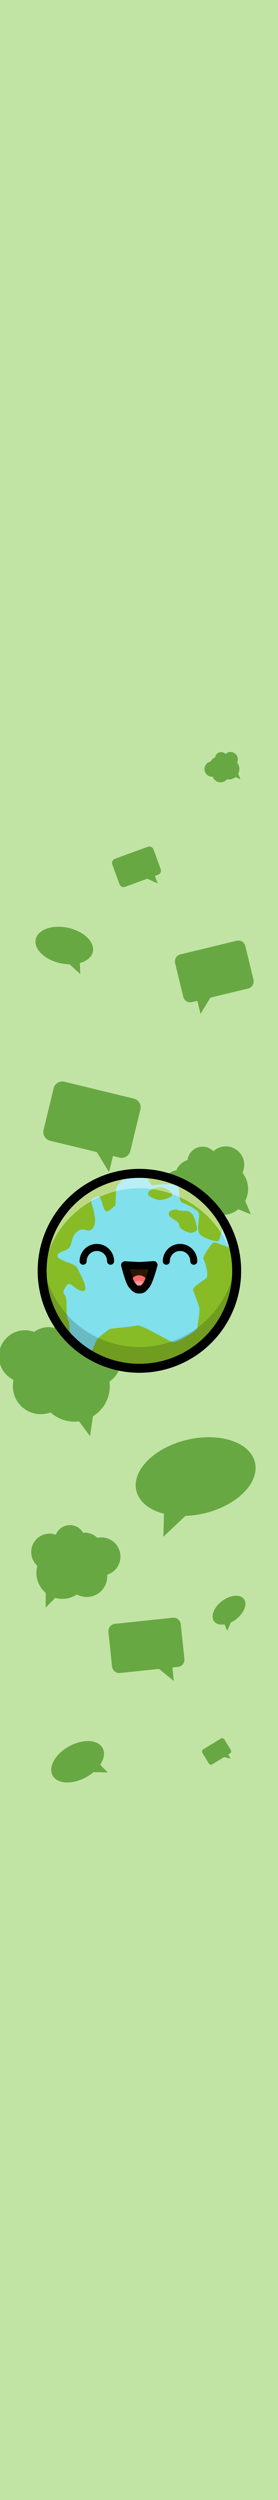 <?xml version="1.0" encoding="UTF-8" standalone="no"?>
<!-- Created with Inkscape (http://www.inkscape.org/) -->

<svg
   xmlns:dc="http://purl.org/dc/elements/1.1/"
   xmlns:cc="http://creativecommons.org/ns#"
   xmlns:rdf="http://www.w3.org/1999/02/22-rdf-syntax-ns#"
   xmlns:svg="http://www.w3.org/2000/svg"
   xmlns="http://www.w3.org/2000/svg"
   xmlns:sodipodi="http://sodipodi.sourceforge.net/DTD/sodipodi-0.dtd"
   xmlns:inkscape="http://www.inkscape.org/namespaces/inkscape"
   width="41.275mm"
   height="370.417mm"
   viewBox="0 0 41.275 370.417"
   version="1.1"
   id="svg8"
   inkscape:version="0.92.4 (5da689c313, 2019-01-14)"
   sodipodi:docname="sidebar-pnyx-green.svg">
  <defs
     id="defs2" />
  <sodipodi:namedview
     id="base"
     pagecolor="#ffffff"
     bordercolor="#666666"
     borderopacity="1.0"
     inkscape:pageopacity="0.0"
     inkscape:pageshadow="2"
     inkscape:zoom="2.301923"
     inkscape:cx="105.4677"
     inkscape:cy="620.66323"
     inkscape:document-units="mm"
     inkscape:current-layer="layer1"
     showgrid="false"
     inkscape:snap-global="false"
     inkscape:window-width="2560"
     inkscape:window-height="1345"
     inkscape:window-x="0"
     inkscape:window-y="27"
     inkscape:window-maximized="1"
     fit-margin-top="0"
     fit-margin-left="0"
     fit-margin-right="0"
     fit-margin-bottom="0" />
  <g
     inkscape:label="Layer 1"
     inkscape:groupmode="layer"
     id="layer1"
     transform="translate(-148.962,-24.053)">
    <rect
       style="opacity:1;fill:#c1e4a5;fill-opacity:1;stroke:none;stroke-width:3.298;stroke-linecap:round;stroke-linejoin:round;stroke-miterlimit:4;stroke-dasharray:none;stroke-dashoffset:0;stroke-opacity:1"
       id="rect4485"
       width="41.275"
       height="370.417"
       x="148.962"
       y="24.053"
       ry="0"
       inkscape:export-xdpi="96"
       inkscape:export-ydpi="96" />
    <g
       id="g2268"
       style="fill:#68a842;fill-opacity:1">
      <path
         inkscape:connector-curvature="0"
         id="path4509"
         d="m 159.082,161.532 a 4.342,2.683 12.365 0 0 -4.816,1.691 4.342,2.683 12.365 0 0 3.667,3.551 4.342,2.683 12.365 0 0 1.357,0.156 l 1.595,1.454 -0.075,-1.634 a 4.342,2.683 12.365 0 0 1.939,-1.668 4.342,2.683 12.365 0 0 -3.666,-3.551 z"
         style="opacity:1;fill:#68a842;fill-opacity:1;stroke:none;stroke-width:2.759;stroke-linecap:round;stroke-linejoin:round;stroke-miterlimit:4;stroke-dasharray:none;stroke-dashoffset:0;stroke-opacity:1" />
      <path
         inkscape:connector-curvature="0"
         id="rect4514"
         d="m 175.752,165.462 c -0.578,0.14 -0.93,0.718 -0.79,1.295 l 1.209,4.99 c 0.14,0.578 0.718,0.93 1.295,0.79 l 0.794,-0.192 0.469,1.936 1.467,-2.405 5.61,-1.36 c 0.578,-0.14 0.93,-0.718 0.79,-1.295 l -1.209,-4.99 c -0.14,-0.578 -0.718,-0.93 -1.295,-0.79 z"
         style="opacity:1;fill:#68a842;fill-opacity:1;stroke:none;stroke-width:4.086;stroke-linecap:round;stroke-linejoin:round;stroke-miterlimit:4;stroke-dasharray:none;stroke-dashoffset:0;stroke-opacity:1" />
      <path
         inkscape:connector-curvature="0"
         id="path4519"
         d="m 159.343,250.02 a 2.244,2.244 0 0 1 1.949,1.135 2.629,2.629 0 0 1 0.26,-0.013 2.629,2.629 0 0 1 1.854,0.767 2.84,2.84 0 0 1 0.6,-0.066 2.84,2.84 0 0 1 2.839,2.839 2.84,2.84 0 0 1 -1.975,2.704 3.05,3.05 0 0 1 0.012,0.241 3.05,3.05 0 0 1 -3.05,3.05 3.05,3.05 0 0 1 -1.461,-0.376 3.856,3.856 0 0 1 -2.15,0.657 3.856,3.856 0 0 1 -1.053,-0.148 l -1.422,1.422 v -2.179 a 3.856,3.856 0 0 1 -1.381,-2.952 3.856,3.856 0 0 1 0.145,-1.046 2.734,2.734 0 0 1 -0.917,-2.038 2.734,2.734 0 0 1 2.734,-2.734 2.734,2.734 0 0 1 0.926,0.164 2.244,2.244 0 0 1 2.089,-1.426 z"
         style="opacity:1;fill:#68a842;fill-opacity:1;stroke:none;stroke-width:5.607;stroke-linecap:round;stroke-linejoin:round;stroke-miterlimit:4;stroke-dasharray:none;stroke-dashoffset:0;stroke-opacity:1" />
      <path
         style="opacity:1;fill:#68a842;fill-opacity:1;stroke:none;stroke-width:5.607;stroke-linecap:round;stroke-linejoin:round;stroke-miterlimit:4;stroke-dasharray:none;stroke-dashoffset:0;stroke-opacity:1"
         d="m 178.164,194.128 a 2.244,2.244 0 0 0 -1.356,1.802 2.629,2.629 0 0 0 -0.245,0.089 2.629,2.629 0 0 0 -1.411,1.426 2.84,2.84 0 0 0 -0.579,0.172 2.84,2.84 0 0 0 -1.516,3.719 2.84,2.84 0 0 0 2.869,1.726 3.05,3.05 0 0 0 0.082,0.227 3.05,3.05 0 0 0 3.994,1.628 3.05,3.05 0 0 0 1.2,-0.913 3.856,3.856 0 0 0 2.236,-0.229 3.856,3.856 0 0 0 0.913,-0.544 l 1.862,0.759 -0.845,-2.008 a 3.856,3.856 0 0 0 0.128,-3.257 3.856,3.856 0 0 0 -0.54,-0.908 2.734,2.734 0 0 0 0.054,-2.234 2.734,2.734 0 0 0 -3.581,-1.46 2.734,2.734 0 0 0 -0.789,0.511 2.244,2.244 0 0 0 -2.479,-0.504 z"
         id="path4536"
         inkscape:connector-curvature="0" />
      <path
         inkscape:connector-curvature="0"
         id="path4538"
         d="m 159.885,219.652 a 3.061,3.061 0 0 0 -2.854,1.147 3.587,3.587 0 0 0 -0.348,-0.069 3.587,3.587 0 0 0 -2.654,0.67 3.874,3.874 0 0 0 -0.797,-0.207 3.874,3.874 0 0 0 -4.393,3.273 3.874,3.874 0 0 0 2.133,4.04 4.161,4.161 0 0 0 -0.064,0.323 4.161,4.161 0 0 0 3.516,4.719 4.161,4.161 0 0 0 2.046,-0.219 5.261,5.261 0 0 0 2.773,1.311 5.261,5.261 0 0 0 1.45,0.009 l 1.639,2.2 0.43,-2.941 a 5.261,5.261 0 0 0 2.447,-3.713 5.261,5.261 0 0 0 0.01,-1.441 3.731,3.731 0 0 0 1.64,-2.571 3.731,3.731 0 0 0 -3.152,-4.231 3.731,3.731 0 0 0 -1.282,0.039 3.061,3.061 0 0 0 -2.539,-2.338 z"
         style="opacity:1;fill:#68a842;fill-opacity:1;stroke:none;stroke-width:7.65;stroke-linecap:round;stroke-linejoin:round;stroke-miterlimit:4;stroke-dasharray:none;stroke-dashoffset:0;stroke-opacity:1" />
      <path
         style="opacity:1;fill:#68a842;fill-opacity:1;stroke:none;stroke-width:5.754;stroke-linecap:round;stroke-linejoin:round;stroke-miterlimit:4;stroke-dasharray:none;stroke-dashoffset:0;stroke-opacity:1"
         d="m 176.71,237.394 a 5.596,9.054 76.567 0 1 10.107,3.34 5.596,9.054 76.567 0 1 -7.507,7.546 5.596,9.054 76.567 0 1 -2.824,0.378 l -3.269,3.094 0.093,-3.41 a 5.596,9.054 76.567 0 1 -4.107,-3.402 5.596,9.054 76.567 0 1 7.507,-7.546 z"
         id="path4540"
         inkscape:connector-curvature="0" />
      <path
         style="opacity:1;fill:#68a842;fill-opacity:1;stroke:none;stroke-width:5.049;stroke-linecap:round;stroke-linejoin:round;stroke-miterlimit:4;stroke-dasharray:none;stroke-dashoffset:0;stroke-opacity:1"
         d="m 168.832,186.83 c 0.714,0.173 1.149,0.887 0.976,1.601 l -1.494,6.166 c -0.173,0.714 -0.887,1.149 -1.601,0.976 l -0.982,-0.238 -0.58,2.393 -1.813,-2.973 -6.934,-1.68 c -0.714,-0.173 -1.149,-0.887 -0.976,-1.601 l 1.494,-6.166 c 0.173,-0.714 0.887,-1.149 1.601,-0.976 z"
         id="path4542"
         inkscape:connector-curvature="0" />
      <path
         style="opacity:1;fill:#68a842;fill-opacity:1;stroke:none;stroke-width:1.754;stroke-linecap:round;stroke-linejoin:round;stroke-miterlimit:4;stroke-dasharray:none;stroke-dashoffset:0;stroke-opacity:1"
         d="m 181.942,261.26 a 1.706,2.761 53.272 0 1 3.233,-0.283 1.706,2.761 53.272 0 1 -1.192,3.019 1.706,2.761 53.272 0 1 -0.745,0.446 l -0.542,1.261 -0.385,-0.966 a 1.706,2.761 53.272 0 1 -1.56,-0.457 1.706,2.761 53.272 0 1 1.192,-3.019 z"
         id="path4544"
         inkscape:connector-curvature="0" />
      <path
         style="opacity:1;fill:#68a842;fill-opacity:1;stroke:none;stroke-width:2.48;stroke-linecap:round;stroke-linejoin:round;stroke-miterlimit:4;stroke-dasharray:none;stroke-dashoffset:0;stroke-opacity:1"
         d="m 170.912,149.513 c 0.339,-0.124 0.711,0.049 0.835,0.387 l 1.072,2.926 c 0.124,0.339 -0.049,0.711 -0.387,0.835 l -0.466,0.171 0.416,1.135 -1.551,-0.719 -3.29,1.205 c -0.339,0.124 -0.711,-0.049 -0.835,-0.387 l -1.072,-2.926 c -0.124,-0.339 0.049,-0.711 0.387,-0.835 z"
         id="path4546"
         inkscape:connector-curvature="0" />
      <path
         inkscape:connector-curvature="0"
         id="path4550"
         d="m 159.224,282.8 a 2.616,4.233 61.202 0 0 -2.449,4.332 2.616,4.233 61.202 0 0 4.97,0.253 2.616,4.233 61.202 0 0 1.096,-0.757 l 2.104,0.044 -1.104,-1.151 a 2.616,4.233 61.202 0 0 0.353,-2.468 2.616,4.233 61.202 0 0 -4.97,-0.254 z"
         style="opacity:1;fill:#68a842;fill-opacity:1;stroke:none;stroke-width:2.69;stroke-linecap:round;stroke-linejoin:round;stroke-miterlimit:4;stroke-dasharray:none;stroke-dashoffset:0;stroke-opacity:1" />
      <path
         inkscape:connector-curvature="0"
         id="path4554"
         d="m 181.747,281.655 c 0.181,-0.11 0.415,-0.053 0.525,0.127 l 0.952,1.562 c 0.11,0.181 0.053,0.415 -0.127,0.525 l -0.249,0.152 0.37,0.606 -0.976,-0.236 -1.756,1.071 c -0.181,0.11 -0.415,0.053 -0.525,-0.127 l -0.952,-1.562 c -0.11,-0.181 -0.053,-0.415 0.127,-0.525 z"
         style="opacity:1;fill:#68a842;fill-opacity:1;stroke:none;stroke-width:1.456;stroke-linecap:round;stroke-linejoin:round;stroke-miterlimit:4;stroke-dasharray:none;stroke-dashoffset:0;stroke-opacity:1" />
      <path
         inkscape:connector-curvature="0"
         id="path4556"
         d="m 181.449,135.559 a 0.898,0.898 0 0 0 -0.543,0.721 1.052,1.052 0 0 0 -0.098,0.036 1.052,1.052 0 0 0 -0.565,0.571 1.136,1.136 0 0 0 -0.232,0.069 1.136,1.136 0 0 0 -0.607,1.488 1.136,1.136 0 0 0 1.148,0.691 1.221,1.221 0 0 0 0.033,0.091 1.221,1.221 0 0 0 1.599,0.651 1.221,1.221 0 0 0 0.48,-0.365 1.543,1.543 0 0 0 0.895,-0.092 1.543,1.543 0 0 0 0.365,-0.218 l 0.745,0.304 -0.338,-0.804 a 1.543,1.543 0 0 0 0.051,-1.304 1.543,1.543 0 0 0 -0.216,-0.363 1.094,1.094 0 0 0 0.022,-0.894 1.094,1.094 0 0 0 -1.433,-0.584 1.094,1.094 0 0 0 -0.316,0.204 0.898,0.898 0 0 0 -0.992,-0.202 z"
         style="opacity:1;fill:#68a842;fill-opacity:1;stroke:none;stroke-width:2.244;stroke-linecap:round;stroke-linejoin:round;stroke-miterlimit:4;stroke-dasharray:none;stroke-dashoffset:0;stroke-opacity:1" />
      <path
         inkscape:connector-curvature="0"
         id="path4596"
         d="m 174.611,263.75 c 0.595,-0.062 1.124,0.366 1.187,0.961 l 0.54,5.14 c 0.062,0.595 -0.366,1.124 -0.961,1.187 l -0.818,0.086 0.209,1.994 -2.204,-1.785 -5.779,0.607 c -0.595,0.062 -1.124,-0.366 -1.187,-0.961 l -0.54,-5.14 c -0.062,-0.595 0.366,-1.124 0.961,-1.187 z"
         style="opacity:1;fill:#68a842;fill-opacity:1;stroke:none;stroke-width:4.113;stroke-linecap:round;stroke-linejoin:round;stroke-miterlimit:4;stroke-dasharray:none;stroke-dashoffset:0;stroke-opacity:1" />
    </g>
    <g
       id="g897"
       transform="matrix(0.218,0,0,0.218,138.008,171.972)">
      <circle
         r="66.24"
         cy="185.214"
         cx="145.19"
         id="path826"
         style="opacity:1;fill:#80e0ec;fill-opacity:1;fill-rule:nonzero;stroke:none;stroke-width:0.5;stroke-linecap:round;stroke-linejoin:bevel;stroke-miterlimit:4;stroke-dasharray:none;stroke-dashoffset:0;stroke-opacity:1;paint-order:normal" />
      <path
         inkscape:connector-curvature="0"
         id="path828"
         d="m 136.449,120.485 c 0,0 -6.993,6.426 -7.182,9.449 -0.189,3.024 0,11.15 -0.945,11.339 -0.945,0.189 -5.481,6.237 -7.182,1.89 -1.701,-4.347 -2.457,-9.827 -4.725,-8.504 -2.268,1.323 -4.725,1.134 -3.78,4.725 0.945,3.591 4.158,12.284 0.945,16.631 -3.213,4.347 -5.67,-0.945 -10.205,2.079 -4.536,3.024 -3.78,7.938 -5.67,10.961 -1.89,3.024 -8.315,2.835 -8.315,6.048 0,3.213 11.717,4.725 13.418,8.126 1.701,3.402 8.693,15.497 3.969,15.686 -4.725,0.189 -8.693,-6.993 -10.772,-4.158 -2.079,2.835 -3.591,4.914 -1.512,7.182 2.079,2.268 0.189,13.418 2.079,16.442 1.89,3.024 0.567,16.064 0.567,16.064 l -17.009,-26.269 -2.835,-37.609 15.497,-29.293 27.025,-18.143 z"
         style="fill:#87bc26;fill-opacity:1;stroke:none;stroke-width:0.265px;stroke-linecap:butt;stroke-linejoin:miter;stroke-opacity:1" />
      <path
         inkscape:connector-curvature="0"
         id="path830"
         d="m 149.679,119.54 c 0,0 3.213,8.693 5.103,7.749 1.89,-0.945 15.686,-1.701 16.82,0.567 1.134,2.268 0,10.205 3.024,11.15 3.024,0.945 10.583,4.725 11.15,7.371 0.567,2.646 -2.268,11.906 1.134,14.552 3.402,2.646 11.717,5.292 12.473,3.591 0.756,-1.701 2.457,-9.26 3.024,-9.26 0.567,0 -4.158,-8.882 -4.158,-8.882 L 186.72,133.147 166.688,122.186 Z"
         style="fill:#87bc26;fill-opacity:1;stroke:none;stroke-width:0.265px;stroke-linecap:butt;stroke-linejoin:miter;stroke-opacity:1" />
      <path
         sodipodi:nodetypes="ccscscccsscccccccccc"
         inkscape:connector-curvature="0"
         id="path832"
         d="m 209.947,170.575 c 0,0 -5.651,-2.087 -7.541,-2.654 -1.89,-0.567 -6.048,-2.835 -7.371,-1.512 -1.323,1.323 -7.371,9.638 -6.237,10.961 1.134,1.323 3.78,10.961 2.079,12.662 -1.701,1.701 -9.827,6.048 -9.071,8.315 0.756,2.268 3.402,9.071 4.158,11.717 0.756,2.646 -1.323,11.339 -1.134,13.607 0.189,2.268 -14.447,10.612 -16.904,10.046 -2.457,-0.567 -21.272,-12.124 -24.296,-11.368 -3.024,0.756 -18.332,2.268 -18.332,2.268 0,0 -8.504,5.67 -9.449,8.126 -0.945,2.457 -4.347,9.827 -4.347,9.827 l 12.851,8.882 27.97,2.457 23.624,-7.938 21.712,-19.239 9.997,-18.834 2.627,-17.625 z"
         style="fill:#87bc26;fill-opacity:1;stroke:none;stroke-width:0.265px;stroke-linecap:butt;stroke-linejoin:miter;stroke-opacity:1" />
      <path
         sodipodi:nodetypes="cssc"
         inkscape:connector-curvature="0"
         id="path834"
         d="m 106.855,178.671 c 0,-3.342 1.783,-6.43 4.677,-8.102 2.894,-1.671 6.46,-1.671 9.355,0 2.894,1.671 4.677,4.759 4.677,8.102"
         style="opacity:1;fill:none;fill-opacity:1;fill-rule:nonzero;stroke:#000000;stroke-width:4.8;stroke-linecap:round;stroke-linejoin:bevel;stroke-miterlimit:4;stroke-dasharray:none;stroke-dashoffset:0;stroke-opacity:1;paint-order:normal" />
      <path
         style="opacity:1;fill:none;fill-opacity:1;fill-rule:nonzero;stroke:#000000;stroke-width:4.8;stroke-linecap:round;stroke-linejoin:bevel;stroke-miterlimit:4;stroke-dasharray:none;stroke-dashoffset:0;stroke-opacity:1;paint-order:normal"
         d="m 163.516,178.671 c 0,-3.342 1.783,-6.43 4.677,-8.102 2.894,-1.671 6.46,-1.671 9.355,0 2.894,1.671 4.677,4.759 4.677,8.102"
         id="path837"
         inkscape:connector-curvature="0"
         sodipodi:nodetypes="cssc" />
      <path
         inkscape:connector-curvature="0"
         id="path841"
         d="m 167.444,132.496 c 0,0 -5.613,-7.083 -13.764,-2.673 -8.152,4.41 5.078,7.35 5.078,7.35 0,0 9.622,-0.935 8.686,-4.677 z"
         style="fill:#87bc26;fill-opacity:1;stroke:none;stroke-width:0.265px;stroke-linecap:butt;stroke-linejoin:miter;stroke-opacity:1" />
      <path
         inkscape:connector-curvature="0"
         id="path843"
         d="m 170.652,143.454 c 0,0 -5.479,0 -5.479,3.074 0,3.074 7.216,4.544 7.216,7.751 0,3.207 7.484,5.212 7.484,5.212 0,0 5.479,-0.401 4.544,-3.742 -0.935,-3.341 -1.737,-11.092 -7.617,-11.225 -5.88,-0.134 -6.147,-1.069 -6.147,-1.069 z"
         style="fill:#87bc26;fill-opacity:1;stroke:none;stroke-width:0.265px;stroke-linecap:butt;stroke-linejoin:miter;stroke-opacity:1" />
      <path
         sodipodi:nodetypes="cccccc"
         inkscape:connector-curvature="0"
         id="path849"
         d="m 135.325,181.288 4.703,13.479 5.19,3.29 4.738,-3.226 5.005,-13.649 z"
         style="fill:#2e1803;fill-opacity:1;stroke:none;stroke-width:0.265px;stroke-linecap:butt;stroke-linejoin:miter;stroke-opacity:1" />
      <path
         transform="scale(-1)"
         d="m -138.698,-194.515 a 6.237,6.237 0 0 1 -3.118,5.401 6.237,6.237 0 0 1 -6.237,0 6.237,6.237 0 0 1 -3.118,-5.401 l 6.237,0 z"
         sodipodi:end="3.1415927"
         sodipodi:start="0"
         sodipodi:ry="6.2366071"
         sodipodi:rx="6.2366071"
         sodipodi:cy="-194.51463"
         sodipodi:cx="-144.93416"
         sodipodi:type="arc"
         id="path845"
         style="opacity:1;fill:#fc6769;fill-opacity:1;fill-rule:nonzero;stroke:none;stroke-width:5.165;stroke-linecap:round;stroke-linejoin:round;stroke-miterlimit:4;stroke-dasharray:none;stroke-dashoffset:0;stroke-opacity:1;paint-order:normal" />
      <path
         style="opacity:1;fill:#f8979b;fill-opacity:1;fill-rule:nonzero;stroke:none;stroke-width:5.165;stroke-linecap:round;stroke-linejoin:round;stroke-miterlimit:4;stroke-dasharray:none;stroke-dashoffset:0;stroke-opacity:1;paint-order:normal"
         id="path847"
         sodipodi:type="arc"
         sodipodi:cx="-145.02864"
         sodipodi:cy="-195.17609"
         sodipodi:rx="4.299479"
         sodipodi:ry="3.1655505"
         sodipodi:start="0"
         sodipodi:end="3.1415927"
         d="m -140.729,-195.176 a 4.299,3.166 0 0 1 -2.15,2.741 4.299,3.166 0 0 1 -4.299,0 4.299,3.166 0 0 1 -2.15,-2.741 l 4.299,0 z"
         transform="scale(-1)" />
      <path
         sodipodi:nodetypes="czzzccc"
         inkscape:connector-curvature="0"
         id="path839"
         d="m 135.325,181.288 c 0,0 2.587,10.813 4.703,13.479 2.115,2.666 3.211,3.323 5.19,3.29 1.979,-0.032 2.66,-0.562 4.738,-3.226 2.077,-2.664 5.005,-13.649 5.005,-13.649 l -9.652,0.625 z"
         style="fill:none;stroke:#000000;stroke-width:5.165;stroke-linecap:round;stroke-linejoin:round;stroke-miterlimit:4;stroke-dasharray:none;stroke-opacity:1" />
      <path
         inkscape:connector-curvature="0"
         id="circle872"
         d="m 145.19,250.911 a 66.24,66.24 0 0 1 -66.24,-66.24 66.24,66.24 0 0 1 0.414,-6.732 66.24,66.24 0 0 0 65.825,59.074 66.24,66.24 0 0 0 65.826,-59.509 66.24,66.24 0 0 1 0.414,7.166 66.24,66.24 0 0 1 -66.24,66.24 z"
         style="opacity:1;fill:#000000;fill-opacity:0.171;fill-rule:nonzero;stroke:none;stroke-width:0.5;stroke-linecap:round;stroke-linejoin:bevel;stroke-miterlimit:4;stroke-dasharray:none;stroke-dashoffset:0;stroke-opacity:1;paint-order:normal" />
      <path
         inkscape:connector-curvature="0"
         id="circle877"
         d="m 79.192,190.516 a 66.24,66.24 0 0 1 65.998,-61.398 66.24,66.24 0 0 1 65.998,60.926 66.24,66.24 0 0 0 0.242,-4.842 66.24,66.24 0 0 0 -66.24,-66.24 66.24,66.24 0 0 0 -66.24,66.24 66.24,66.24 0 0 0 0.242,5.314 z"
         style="opacity:1;fill:#ffffff;fill-opacity:0.442;fill-rule:nonzero;stroke:none;stroke-width:0.5;stroke-linecap:round;stroke-linejoin:bevel;stroke-miterlimit:4;stroke-dasharray:none;stroke-dashoffset:0;stroke-opacity:1;paint-order:normal" />
      <circle
         style="opacity:1;fill:none;fill-opacity:1;fill-rule:nonzero;stroke:#000000;stroke-width:6.1;stroke-linecap:round;stroke-linejoin:bevel;stroke-miterlimit:4;stroke-dasharray:none;stroke-dashoffset:0;stroke-opacity:1;paint-order:normal"
         id="circle870"
         cx="145.19"
         cy="185.214"
         r="66.24" />
    </g>
  </g>
</svg>
